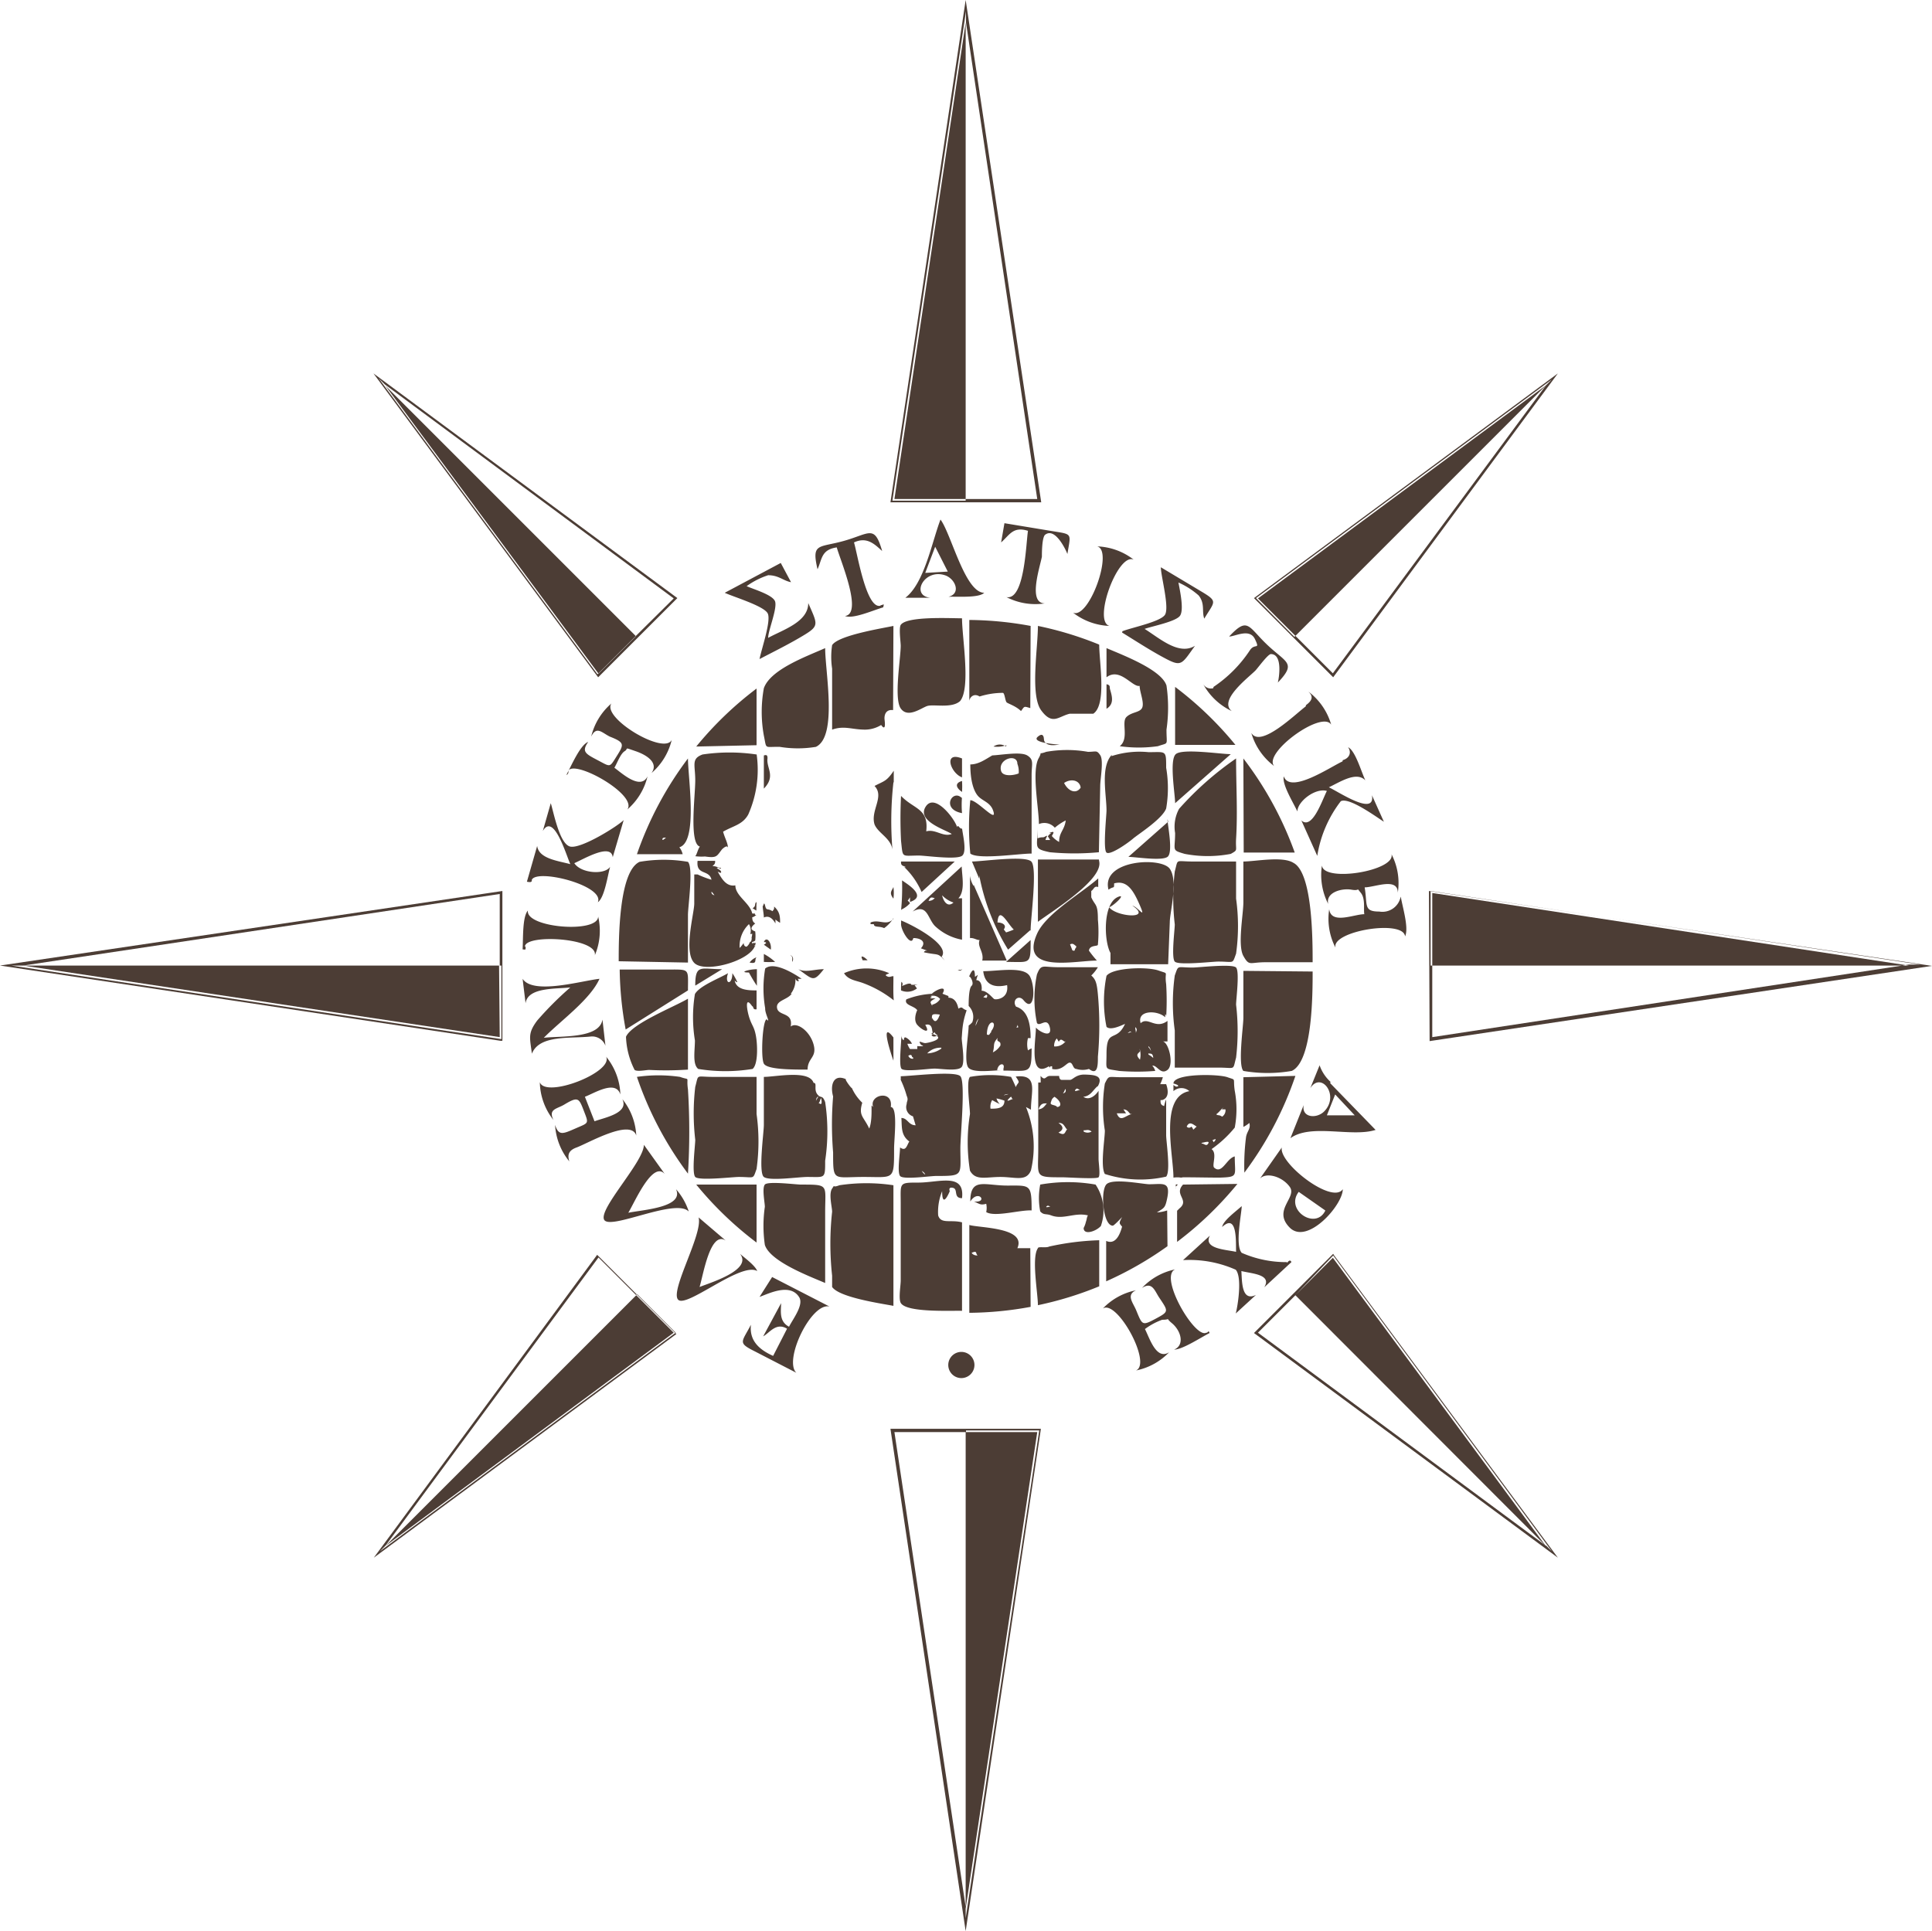 <?xml version="1.0" encoding="UTF-8" standalone="no"?>
<svg
   xmlns:dc="http://purl.org/dc/elements/1.1/"
   xmlns:cc="http://creativecommons.org/ns#"
   xmlns:rdf="http://www.w3.org/1999/02/22-rdf-syntax-ns#"
   xmlns:svg="http://www.w3.org/2000/svg"
   xmlns="http://www.w3.org/2000/svg"
   xmlns:sodipodi="http://sodipodi.sourceforge.net/DTD/sodipodi-0.dtd"
   xmlns:inkscape="http://www.inkscape.org/namespaces/inkscape"
   id="Icon"
   viewBox="0 0 58.3 58.28"
   version="1.1"
   sodipodi:docname="elstat_logo.svg"
   width="58.3"
   height="58.28"
   inkscape:version="0.92+devel unknown">
  <defs
     id="defs16" />
  <sodipodi:namedview
     pagecolor="#ffffff"
     bordercolor="#666666"
     inkscape:document-rotation="0"
     borderopacity="1"
     objecttolerance="10"
     gridtolerance="10"
     guidetolerance="10"
     inkscape:pageopacity="0"
     inkscape:pageshadow="2"
     inkscape:window-width="1770"
     inkscape:window-height="999"
     id="namedview14"
     showgrid="false"
     fit-margin-top="0"
     fit-margin-left="0"
     fit-margin-right="0"
     fit-margin-bottom="0"
     inkscape:zoom="5.83"
     inkscape:cx="4.1061274"
     inkscape:cy="16.676082"
     inkscape:window-x="0"
     inkscape:window-y="27"
     inkscape:window-maximized="0"
     inkscape:current-layer="Icon" />
  <title
     id="title2">ELSTAT</title>
  <g
     id="Logo"
     transform="translate(-13.3,-27.11)"
     style="fill:#4c3d35;fill-opacity:1">
    <path
       d="m 43.06,63.69 a 0.58,0.58 0 0 0 0,-0.25 c -0.18,0.05 -0.2,0 -0.37,-0.07 0.44,0.05 0.14,-0.39 -0.11,0 0,-0.74 0.43,-0.48 1.12,-0.48 0.69,0 0.73,-0.05 0.73,0.75 -0.35,-0.02 -1.11,0.21 -1.37,0.05 z m 0.84,-4.08 z m 0.36,0.91 a 3.15,3.15 0 0 1 0.15,1.91 c -0.14,0.35 -0.47,0.2 -0.92,0.2 -0.45,0 -0.75,0.12 -0.92,-0.19 a 5.35,5.35 0 0 1 0,-1.71 c 0,-0.2 -0.12,-1 0,-1.12 a 3.56,3.56 0 0 1 1.24,0 c 0,0 0.13,0.26 0.14,0.31 0.08,-0.18 0.15,-0.1 0,-0.32 0.69,-0.08 0.46,0.44 0.46,1 z m -0.64,-0.19 a 1.78,1.78 0 0 0 -0.25,-0.07 0.39,0.39 0 0 0 0.1,0.17 2.45,2.45 0 0 1 -0.23,-0.12 0.39,0.39 0 0 0 -0.05,0.26 c 0.21,0 0.42,-0.01 0.42,-0.24 z m 0.11,-0.2 c -0.08,-0.01 -0.26,0.08 0,0 z m 0.13,0.14 c -0.06,0 0,-0.13 -0.12,0 -0.12,0.13 0.1,0 0.12,0.01 z m 0.54,-4.79 -0.74,0.66 c 0.74,0 0.74,0.1 0.74,-0.66 z m -0.21,1.82 c -0.15,-0.19 -0.36,0 -0.23,0.19 0.35,0.11 0.44,0.5 0.44,0.95 h -0.08 a 0.73,0.73 0 0 0 0,0.37 c 0,0 0.07,-0.05 0.11,-0.06 0,0.8 -0.06,0.67 -0.85,0.67 0,0 0,0 0,-0.06 0.06,-0.19 -0.16,-0.17 -0.19,0.05 h 0.14 c -0.26,0 -0.84,0.09 -1,-0.07 -0.16,-0.16 0,-1 0,-1.28 a 0.56,0.56 0 0 0 0.11,-0.1 0.46,0.46 0 0 0 -0.11,-0.49 c 0,-0.11 0,-0.53 0.09,-0.61 0.09,-0.08 -0.06,-0.33 -0.08,-0.27 0.08,-0.2 0.18,-0.32 0.18,0 0,0 0,0 0.09,-0.06 a 1.14,1.14 0 0 0 -0.05,0.16 c 0.14,0 0.18,0.17 0.16,0.32 0.17,0 0.33,0.22 0.38,0.25 0.05,0.03 0.45,0 0.39,-0.42 -0.38,0.09 -0.67,0 -0.72,-0.42 0.45,0 1.24,-0.16 1.41,0.16 0.17,0.32 0.14,1.12 -0.19,0.72 z m -1.36,0.55 a 0.36,0.36 0 0 0 -0.09,0.22 z m 0.23,-0.62 c 0,0 0.07,-0.07 0,-0.1 -0.15,0.12 -0.06,0.06 0,0.1 z m 0.15,1 c 0.24,-0.31 -0.12,-0.42 -0.13,0.1 0.09,0.04 0.07,-0.02 0.13,-0.07 z m 0.28,0.39 c 0,-0.11 -0.14,-0.05 -0.08,-0.19 -0.17,0.19 -0.08,0.2 -0.15,0.44 a 0.56,0.56 0 0 0 0.23,-0.21 z m 0.39,-0.5 c -0.09,0 0.1,0 0.13,0 0.03,0 0,-0.05 0,-0.08 0,-0.03 -0.01,0.12 -0.13,0.12 z m -1.2,-4.31 1,2.29 h -0.74 c 0.06,-0.26 -0.16,-0.42 -0.08,-0.62 -0.1,0 -0.17,-0.07 -0.29,-0.06 v -1.88 a 0.8,0.8 0 0 0 0.11,0.31 z m 0.06,0.6 c 0,0.08 0,0 0,-0.08 0,-0.08 0.01,0.09 0.01,0.12 z m 2.06,-5 c 0,0 0,-0.23 -0.19,-0.06 -0.19,0.17 0.56,0.23 0.67,0.23 -0.16,0.02 -0.39,0.06 -0.47,-0.11 z m 1.66,3.64 h -1.84 c 0,0.62 0,1.25 0,1.88 0.38,-0.29 1.97,-1.26 1.85,-1.82 z m 0,-0.22 a 7.82,7.82 0 0 1 -1.48,0 c -0.51,-0.11 -0.37,-0.13 -0.37,-0.74 0,0.16 0,0.19 0,0.32 0.16,-0.06 0.14,0 0.24,-0.06 0.1,-0.06 0,0.06 0,0.11 h 0.14 l -0.07,-0.11 a 0.45,0.45 0 0 1 0.1,-0.1 c 0,0 -0.06,0 -0.06,0 0.19,-0.08 0.13,0 0.08,0.09 a 0.79,0.79 0 0 0 0.22,0.18 c 0,-0.3 0.16,-0.35 0.2,-0.65 a 1.67,1.67 0 0 0 -0.33,0.22 0.42,0.42 0 0 0 -0.48,-0.11 c 0,-0.48 -0.23,-1.62 0,-2 0.13,-0.24 -0.07,-0.07 0.22,-0.18 a 3.63,3.63 0 0 1 1.26,0 c 0.25,0 0.26,-0.06 0.37,0.1 0.11,0.16 0,0.72 0,0.93 z m -0.56,-2 c -0.07,-0.2 -0.32,-0.21 -0.49,-0.09 0.13,0.26 0.37,0.34 0.5,0.14 z m -1.29,8.73 z m 1.85,-13 A 10.42,10.42 0 0 0 44.62,46 c 0,0.67 -0.24,2.09 0.1,2.55 0.34,0.46 0.52,0.18 0.86,0.1 0.09,0 0.68,0 0.71,0 0.41,-0.27 0.18,-1.55 0.18,-2.08 z M 44.62,52.1 Z M 46,64.17 a 0.76,0.76 0 0 0 0.08,-0.25 c 0,0 0,0 0,0.06 0,0.06 0,-0.12 0.05,-0.19 -0.4,-0.1 -0.74,0.14 -1.11,0 -0.16,-0.06 -0.22,0 -0.33,-0.12 a 2.09,2.09 0 0 1 0,-0.81 4.79,4.79 0 0 1 1.67,0 1.41,1.41 0 0 1 0.16,1.25 C 46.38,64.27 46,64.4 46,64.17 Z m -1,-0.65 c -0.05,0 -0.07,-0.05 -0.12,0 -0.05,0.05 0.12,0 0.12,0 z m -0.62,-8.33 -0.66,0.58 a 6.58,6.58 0 0 1 -0.87,-2.24 v 0.1 l -0.22,-0.52 c 0.31,0 1.6,-0.19 1.79,0 0.19,0.19 -0.02,1.72 -0.02,2.08 z M 43.19,53.7 Z m 0.71,1.47 c -0.18,-0.15 -0.46,-0.76 -0.5,-0.22 0.15,0 0.29,0.08 0.19,0.21 l 0.07,0.09 A 2.22,2.22 0 0 0 43.9,55.16 Z M 40.49,55 c 0,0.2 0.31,0.7 0.37,0.42 0.22,0 0.41,0.11 0.23,0.31 l 0.19,0.07 c -0.05,0 -0.08,0 -0.1,0.05 0.46,0.1 0.4,0 0.63,0.25 0,0 -0.11,-0.14 -0.1,-0.11 0.3,-0.37 -0.95,-1 -1.22,-1.1 a 0.63,0.63 0 0 1 0,0.11 z m 1.83,3.42 c 0,0.17 0.11,0.75 0,0.89 -0.11,0.14 -0.63,0.05 -0.82,0.05 -0.19,0 -0.92,0.11 -1,0 -0.08,-0.11 0,-0.8 0,-1 0,0 0,0.08 0.05,0.13 0.05,0.05 0,-0.09 0.08,-0.07 a 0.41,0.41 0 0 1 0.19,0.19 h -0.14 a 0.69,0.69 0 0 0 0.08,0.16 c 0,0 0,0 0.1,0 0.1,0 0,0 0,0 h 0.12 c 0,0 0,-0.07 0,-0.09 a 0.71,0.71 0 0 0 0.18,0 c -0.06,-0.05 -0.05,0 -0.1,-0.09 -0.05,-0.09 0.08,0 0.16,0 0.08,0 0.72,-0.14 0.17,-0.29 0,0 0.07,0 0.05,-0.05 -0.02,-0.05 0,-0.27 -0.22,-0.21 0.18,0.3 -0.1,0.16 -0.24,0 -0.14,-0.16 0,-0.46 0,-0.44 -0.09,-0.14 -0.41,-0.15 -0.33,-0.33 a 2.46,2.46 0 0 1 0.84,-0.17 h -0.07 c 0.14,-0.13 0.48,-0.27 0.32,0 l 0.18,0.07 c 0,0 0,0 0,0.05 0.19,0 0.27,0.17 0.3,0.33 0.14,-0.08 0.09,0 0.25,0.05 -0.14,0.4 -0.13,0.64 -0.15,0.85 z m -1.47,0.6 c -0.06,0 0,-0.12 -0.14,-0.05 a 0.13,0.13 0 0 0 0.15,0.09 z m 0.58,-1.59 a 0.38,0.38 0 0 0 0.24,-0.17 0.28,0.28 0 0 0 -0.29,-0.09 c 0.1,0.06 0,0 0,0.07 h 0.15 c -0.21,0.11 -0.15,0.12 -0.1,0.23 z m 0,0.4 c 0.08,0.17 0.16,0.1 0.23,-0.1 -0.28,-0.04 -0.23,0.02 -0.24,0.14 z m 0.16,0.52 A 0.18,0.18 0 0 1 41.5,58.26 l -0.09,0.09 c 0.06,0.08 0.12,0.02 0.17,0.03 z m 0.12,0.38 a 0.54,0.54 0 0 0 -0.43,0.17 0.77,0.77 0 0 0 0.42,-0.14 z m 0.36,-1 z M 40.5,54.56 a 0.78,0.78 0 0 0 0.26,-0.19 c -0.07,-0.13 -0.11,0 0,-0.18 0,0 0,0.12 0,0.14 0.52,-0.17 -0.05,-0.52 -0.24,-0.65 a 7,7 0 0 1 -0.03,0.91 z m 0.24,7 c -0.26,-0.19 -0.22,-0.44 -0.24,-0.71 0.19,0 0.21,0.22 0.43,0.22 L 40.85,60.8 a 0.29,0.29 0 0 1 -0.19,-0.37 c 0,-0.09 0.06,-0.12 0,-0.25 a 2.88,2.88 0 0 0 -0.18,-0.48 0.73,0.73 0 0 0 0,-0.11 c 0.28,0 1.64,-0.17 1.8,0 0.16,0.17 0,1.8 0,2.17 0,0.83 0.11,0.84 -0.73,0.84 -0.19,0 -1,0.12 -1.09,0 -0.09,-0.12 0,-0.68 0,-0.86 0.16,0.11 0.19,-0.01 0.26,-0.15 z m 1.56,-1.51 z m -0.85,-0.21 z m -0.35,2.54 c 0,0.07 0.06,0.14 0.12,0.18 -0.03,-0.09 -0.1,-0.09 -0.15,-0.16 z m -0.36,-7.67 z m 3.69,-1.84 c -0.38,0 -1.61,0.19 -1.85,0 a 8.19,8.19 0 0 1 0,-1.61 c 0.22,0 0.86,0.76 0.68,0.29 -0.09,-0.23 -0.32,-0.27 -0.45,-0.42 -0.13,-0.15 -0.23,-0.46 -0.23,-0.95 0.25,0 0.45,-0.15 0.66,-0.27 0,0 -0.06,0 -0.06,0 0.27,0 0.91,-0.13 1.12,0 0.21,0.13 0.13,0.26 0.13,0.59 z M 44,50.16 c 0,-0.32 -0.6,-0.15 -0.49,0.22 0.06,0.19 0.43,0.12 0.53,0.07 A 0.65,0.65 0 0 0 44,50.16 Z m -3.41,3.12 a 2.35,2.35 0 0 1 0.52,0.75 l 1,-0.92 h -1.62 c -0.01,0.13 0.05,0.12 0.15,0.17 z M 40.49,57 a 0.47,0.47 0 0 0 0.48,-0.06 c 0,0 -0.06,-0.08 -0.08,-0.11 -0.02,-0.03 0.09,0 0.1,0 H 40.8 c 0,0 0,-0.08 -0.19,0 -0.19,0.08 0,0 -0.11,-0.09 A 1.91,1.91 0 0 0 40.49,57 Z m 3.91,-7.4 z m -2.18,4.62 c -0.05,0 0.05,0 0.11,0 v 1.25 a 1.6,1.6 0 0 1 -0.78,-0.38 c -0.26,-0.21 -0.24,-0.73 -0.71,-0.47 l 1.48,-1.36 c 0.01,0.3 0.11,0.74 -0.1,0.96 z m -0.67,0 c -0.11,0 -0.16,-0.09 -0.23,0.08 0.14,-0.01 0.15,-0.06 0.23,-0.12 z m 0.56,0.14 a 0.83,0.83 0 0 1 -0.38,-0.23 c 0.03,0.16 0.17,0.42 0.38,0.18 z m 1.55,-4.72 a 0.33,0.33 0 0 0 -0.38,0 0.86,0.86 0 0 0 0.39,-0.04 z m -1.33,2.48 c -0.09,0 -0.11,-0.14 -0.15,-0.05 -0.07,-0.25 -0.68,-1.05 -0.95,-0.61 -0.27,0.44 0.63,0.7 0.79,0.82 -0.27,0.1 -0.49,-0.16 -0.77,-0.08 0.08,-0.7 -0.37,-0.66 -0.76,-1.07 a 13.14,13.14 0 0 0 0,1.36 c 0.06,0.53 0,0.44 0.54,0.44 0.2,0 1.16,0.14 1.31,0 0.15,-0.14 -0.01,-0.71 -0.01,-0.85 z m 0,-0.92 c -0.28,-0.3 -0.65,0.33 0,0.45 a 2.85,2.85 0 0 1 0,-0.49 z M 44.4,46 a 10.55,10.55 0 0 0 -1.85,-0.18 v 2.45 c 0,-0.09 0.12,-0.26 0.31,-0.14 a 2.37,2.37 0 0 1 0.7,-0.11 c 0.06,0 0.07,0.25 0.12,0.29 0.05,0.04 0.28,0.11 0.43,0.26 0.11,-0.15 0.08,-0.15 0.28,-0.09 z M 32.52,59.61 a 10.48,10.48 0 0 0 1.54,2.92 20.56,20.56 0 0 0 0,-2.54 C 34,59.56 34.15,59.73 33.82,59.61 a 4.54,4.54 0 0 0 -1.3,0 z m 1.28,-6.93 a 0.53,0.53 0 0 1 0.1,0.21 H 32.52 A 10.48,10.48 0 0 1 34.06,50 c 0,0.57 0.31,2.52 -0.26,2.68 z m -0.41,-0.29 c -0.06,0 -0.1,0 -0.1,0.05 0,0.05 0.05,-0.01 0.1,-0.04 z m 0.21,0.28 z m 0.11,-0.34 z m 2.41,2 c -0.06,0.07 0,0.13 -0.11,0.19 l 0.11,0.07 c 0.01,-0.02 0,-0.12 0.01,-0.22 z M 34.06,57 c 0,-0.66 0.07,-0.63 -0.58,-0.63 H 32 a 10.56,10.56 0 0 0 0.18,1.81 z m 0,2.4 v -2.15 c -0.4,0.24 -1.7,0.75 -1.87,1.15 a 2.38,2.38 0 0 0 0.26,1 c 0.08,0.06 0.35,0 0.44,0 a 9.74,9.74 0 0 0 1.17,-0.01 z M 36.13,56 a 0.44,0.44 0 0 0 -0.21,0.16 c 0.25,0.05 0.13,-0.08 0.21,-0.16 z m -2.07,0.16 v -1.44 c 0,-0.25 0.17,-1.42 0,-1.6 a 4.29,4.29 0 0 0 -1.46,0 c -0.63,0.29 -0.63,2.33 -0.63,3 z m 2.07,-6.28 a 5.56,5.56 0 0 0 -1.63,0 c -0.35,0.13 -0.22,0.31 -0.22,0.78 0,0.47 -0.19,1.91 0.14,2 -0.06,0.07 -0.09,0.24 -0.14,0.29 a 1.47,1.47 0 0 0 0.38,0 h -0.14 c 0.43,0.07 0.4,0 0.57,-0.21 0,0 0.19,-0.19 0.18,0 0,-0.19 -0.09,-0.31 -0.15,-0.53 0.31,-0.18 0.59,-0.21 0.76,-0.52 a 3.33,3.33 0 0 0 0.25,-1.83 z M 36,54.79 c 0,0.05 0,0.14 0.09,0.19 -0.15,0.12 -0.15,0.19 0,0.24 a 1.16,1.16 0 0 1 0,0.27 c -0.06,0.08 -0.19,0 0,0.18 0,-0.06 -0.08,0 -0.07,-0.11 a 0.08,0.08 0 0 0 0.08,0 c 0,0.51 -1.52,0.95 -1.85,0.61 -0.33,-0.34 0,-1.5 0,-1.79 0,-0.29 0,-0.61 0,-0.88 h 0.1 c 0,0 0,0.05 0,0 a 2.9,2.9 0 0 0 0.42,0.16 C 34.7,53.34 34.3,53.54 34.35,53.09 h 0.53 c 0,0.07 0,0.09 -0.08,0.16 0.15,0 0.13,0.05 0.26,0.05 -0.05,0.07 0,0 -0.1,0 -0.1,0 0.09,0.05 0.1,0.12 0.01,0.07 -0.07,0 -0.1,0 0.11,0.19 0.25,0.46 0.53,0.41 0,0.32 0.44,0.53 0.51,0.85 0.18,0 0,0 0.13,0.06 -0.05,-0.01 -0.05,0.04 -0.13,0.05 z m -1.11,-0.61 c 0,0 -0.07,-0.12 -0.12,-0.16 -0.01,0.11 0.09,0.09 0.16,0.15 z M 35,54.3 Z m 0.94,1 A 0.37,0.37 0 0 0 35.9,55 a 0.91,0.91 0 0 0 -0.28,0.72 1.11,1.11 0 0 0 0.12,-0.15 c 0,0 0,0.11 0.09,0.11 a 0.3,0.3 0 0 0 0.1,-0.14 c 0,0 0.07,0 0.05,-0.18 0,0 0,0.08 0,0.06 A 1.62,1.62 0 0 0 36,55.29 Z m 13,7.35 a 0.8,0.8 0 0 0 -0.23,0 c 0,-0.7 -0.43,-2.44 0.48,-2.61 a 0.36,0.36 0 0 0 -0.48,0 v -0.19 c 0,0 0.06,0.07 0.12,0.05 0.06,-0.02 0,-0.06 -0.12,-0.09 0,-0.31 1.35,-0.29 1.63,-0.19 0.28,0.1 0.16,0 0.22,0.41 a 3,3 0 0 1 0,1.11 3.48,3.48 0 0 1 -0.7,0.65 c 0.18,0.13 0,0.49 0.08,0.56 0.24,0.21 0.37,-0.28 0.62,-0.34 0,0.59 0.12,0.62 -0.45,0.64 -0.34,0 -0.74,-0.01 -1.11,-0.01 z M 50,60.74 c 0.07,0.05 0.07,0 0.18,0.07 0.11,0.07 0,0 0,0 a 0.23,0.23 0 0 0 0.1,-0.22 v 0 h -0.11 a 0.32,0.32 0 0 1 0.09,-0.09 c -0.14,0.1 -0.13,0.14 -0.26,0.24 z m -1.11,0 z m 1,0.8 c 0.05,0 0,0.09 0.07,0 0.07,-0.09 -0.03,-0.03 -0.06,-0.03 z m -0.33,0.08 c 0.08,0 0.14,0.1 0.2,0 0.06,-0.1 -0.15,-0.02 -0.2,-0.02 z m -0.45,-0.51 a 0.09,0.09 0 0 0 0.14,0 c 0.1,0.1 0,0.14 0.16,0 -0.1,-0.06 -0.21,-0.17 -0.29,-0.02 z M 36,57.48 c 0.05,0 0,0.11 0.13,0.09 V 57 c -0.22,0 -0.61,0 -0.66,-0.3 0,0 0.05,0.06 0.08,0.05 A 1.9,1.9 0 0 0 35.4,56.48 c 0,0.38 -0.25,0.34 -0.13,0 -0.25,0.15 -0.86,0.38 -1,0.63 a 4.31,4.31 0 0 0 0,1.4 c 0,0.3 -0.08,0.72 0.1,0.86 a 5.08,5.08 0 0 0 1.64,0 c 0.17,-0.14 0.15,-0.73 0.1,-1 C 36.06,58.1 36,58.08 35.92,57.85 35.84,57.62 35.76,57.13 36,57.48 Z m -1.71,-0.63 0.8,-0.49 c -0.63,0 -0.81,-0.17 -0.81,0.49 z m 1.85,-0.49 c -0.23,0 -0.57,0.1 -0.24,0.1 a 4.16,4.16 0 0 0 0.24,0.4 z m -0.6,0 z m 12.92,1.36 c 0,0 0,0.06 0,0.09 -0.23,-0.22 -0.86,-0.22 -0.74,0.18 0.22,-0.21 0.45,0.2 0.81,-0.07 v 0.62 c -0.06,0 -0.09,0 -0.15,0 0.18,0 0.36,0.7 0.15,0.86 -0.21,0.16 -0.31,-0.15 -0.46,-0.13 a 0.38,0.38 0 0 1 0.09,0.16 6.78,6.78 0 0 1 -1.09,0 c -0.46,-0.08 -0.38,0 -0.38,-0.51 0,-0.8 0.29,-0.33 0.56,-0.91 -0.16,0.07 -0.44,0.2 -0.56,0.09 a 3.89,3.89 0 0 1 0,-1.54 c 0.19,-0.25 1.23,-0.28 1.57,-0.16 0.34,0.12 0.17,0 0.23,0.41 a 8.1,8.1 0 0 1 0,1 c 0,0 0.01,-0.09 -0.04,-0.09 z m -0.5,1 a 0.28,0.28 0 0 1 0.07,0.11 0.22,0.22 0 0 0 -0.08,-0.15 z m 0,0.22 a 0.54,0.54 0 0 1 0.14,0.1 C 48.09,58.87 48,58.92 47.95,58.9 Z m -0.51,-0.65 c 0,0 0,-0.11 -0.12,0 a 0.68,0.68 0 0 0 0.11,-0.04 z m 0.13,0 c 0,-0.07 0.05,-0.09 0,-0.16 -0.05,-0.07 0,0.1 0,0.17 0,0.07 0,-0.07 0,0 a 0.66,0.66 0 0 0 0.06,0.19 0.2,0.2 0 0 1 -0.07,-0.28 z m 0.12,0.55 c -0.05,0.07 -0.15,0.09 0,0.25 a 0.65,0.65 0 0 0 -0.01,-0.33 z m -1,-5.6 z m 1.85,-1.33 -1.2,1.06 c 0.21,0 1,0.13 1.18,0 0.18,-0.13 0,-0.97 0,-1.14 z m 0,4.3 h -1.74 c 0,-0.19 0,-0.26 0,-0.39 0,-0.13 0,0 0,0.05 -0.2,-0.35 -0.24,-1.53 0.25,-1.7 0.22,-0.08 -0.16,0.28 -0.29,0.32 0.21,0.29 1.33,0.38 0.7,-0.05 0.18,0.05 0.42,0.44 0.23,0 -0.19,-0.44 -0.38,-0.78 -0.78,-0.67 0,0.18 0,0.07 -0.17,0.19 -0.23,-0.9 1.59,-1 1.85,-0.63 0.26,0.37 0,1.31 0,1.61 z M 47.08,55.94 A 1.3,1.3 0 0 1 46.91,55.88 C 47,55.93 47,55.86 47.07,55.86 Z m 0,0 z m -0.85,0.61 c 0.14,0.12 0.17,0.25 0.2,0.57 a 10.36,10.36 0 0 1 0,1.88 c 0,0.25 0,0.58 -0.27,0.37 a 0.64,0.64 0 0 1 -0.38,0 c -0.11,0 -0.1,-0.19 -0.2,-0.19 -0.1,0 -0.23,0.26 -0.53,0.19 0,0 0,-0.05 0,-0.08 H 45 c -0.06,0.08 0,0.06 -0.05,0 -0.62,0.39 -0.39,-0.8 -0.39,-1.17 0.09,0.12 0.5,0.34 0.42,0 -0.08,-0.34 -0.31,0 -0.39,-0.14 a 3.59,3.59 0 0 1 0,-1.46 c 0.13,-0.33 0.17,-0.22 0.63,-0.22 h 1.21 a 1.19,1.19 0 0 1 -0.17,0.22 z m -0.8,2 c -0.08,-0.05 -0.12,-0.11 -0.18,0 l -0.06,-0.1 a 0.33,0.33 0 0 0 -0.08,0.24 0.39,0.39 0 0 0 0.35,-0.16 z M 46.23,54 c 0,0.09 0,0.11 0,0.19 0.12,0.27 0.2,0.18 0.2,0.67 a 4.11,4.11 0 0 1 0,0.76 c 0,0.06 -0.25,0 -0.27,0.18 a 3.33,3.33 0 0 0 0.24,0.3 c -0.66,0 -2.34,0.4 -1.81,-0.8 0.26,-0.61 1.34,-1.23 1.85,-1.68 v 0.26 C 46.31,53.84 46.32,53.94 46.23,54 Z m -0.65,1.79 z m 0.2,-0.12 c -0.08,-0.06 -0.1,-0.1 -0.19,-0.06 l 0.07,0.18 c 0.1,0.04 0.05,-0.02 0.11,-0.08 z m 2.76,3.9 z m -1.69,-9.68 c -0.35,0.37 -0.16,1.2 -0.16,1.68 0,0.14 -0.11,1.18 0,1.27 0.11,0.09 0.65,-0.29 0.8,-0.42 0.15,-0.13 0.88,-0.59 1,-0.91 a 3.63,3.63 0 0 0 0,-1.23 c 0,-0.54 0,-0.47 -0.53,-0.47 a 2.73,2.73 0 0 0 -1.12,0.12 z m -10.72,9.72 h -1.31 c -0.54,0 -0.43,-0.1 -0.54,0.3 a 6.87,6.87 0 0 0 0,1.6 c 0,0.16 -0.11,1 0,1.12 0.11,0.12 1.13,0 1.31,0 0.49,0 0.42,0.09 0.54,-0.24 a 6,6 0 0 0 0,-1.66 z M 46.79,47.89 c 0,-0.07 0,-0.11 -0.1,-0.13 v 0.74 c 0.25,-0.15 0.16,-0.4 0.1,-0.61 z M 47,49.64 Z m 1.32,10.67 c 0,0.09 0,0.15 0.11,0.18 a 0.92,0.92 0 0 1 0.06,-0.2 v 1.08 c 0,0.19 0.14,1.09 0,1.25 a 3.5,3.5 0 0 1 -1.85,-0.08 c -0.14,-0.23 0,-1.06 0,-1.31 a 4.54,4.54 0 0 1 0,-1.42 c 0.13,-0.26 0.09,-0.19 0.51,-0.19 h 1.24 a 1.22,1.22 0 0 1 -0.08,0.21 c 0.12,0 0.07,0 0.18,0 0.09,0.25 0.05,0.43 -0.12,0.48 z m -0.91,0.42 C 47.34,60.66 47.32,60.6 47.2,60.59 l 0.08,0.12 c -0.12,0 -0.15,0 -0.28,0 0.11,0.29 0.26,0.06 0.46,0.02 z m -1,-0.83 c -0.13,0.11 -0.2,0.29 -0.42,0.31 0.16,0.11 0.34,0 0.46,-0.18 v 2.05 c 0,0.12 0.06,0.5 0,0.56 -0.06,0.06 -0.93,0 -1.09,0 -0.86,0 -0.73,0 -0.73,-0.86 v -2 c 0,0 0.06,0 0.07,0 0.01,0 0,-0.11 0,-0.2 0.15,0.17 0.14,0 0.29,0 h 0.27 c 0,0 0,0.12 0.08,0.12 h 0.25 c 0.08,0 0.18,-0.17 0.45,-0.16 0.27,0.01 0.57,0.02 0.39,0.35 z m -1.54,0.51 c -0.09,0 -0.17,0 -0.23,0.18 0.14,-0.02 0.18,-0.1 0.25,-0.18 z m 0.48,-0.3 c 0,0 0.12,0 0.11,-0.1 -0.01,-0.1 -0.04,0.07 -0.09,0.1 z m -0.17,0.41 c 0.19,0 0.13,-0.19 -0.06,-0.31 -0.08,0.06 -0.08,0.08 -0.11,0.17 -0.03,0.09 0.1,0.06 0.19,0.13 z m 0.31,0.67 c -0.08,-0.1 -0.1,-0.2 -0.25,-0.19 0.15,0.1 0.17,0.2 0,0.29 0.21,0.11 0.18,-0.01 0.27,-0.11 z M 45.9,60 c -0.07,0 -0.09,-0.08 -0.15,0 -0.06,0.08 0.12,0 0.15,0 z m 0.1,1.26 a 0.24,0.24 0 0 0 0.24,0 C 46.14,61.18 46.08,61.23 46,61.22 Z m 2.21,-1.84 z m -7.95,-1 c -0.42,-0.55 -0.07,0.51 0,0.7 z m 8.49,4.89 z m 0,0.14 z M 36.69,55.83 Z m -0.34,-0.29 c 0,0 0.15,0 0,0.08 l 0.21,0.15 c 0.03,-0.22 -0.13,-0.42 -0.21,-0.23 z m 0.86,0.6 c 0,0 0.08,-0.15 -0.07,-0.21 0.11,0.07 0.05,0.12 0.07,0.21 z m -0.86,0 a 2.81,2.81 0 0 0 0.34,0 1.6,1.6 0 0 0 -0.34,-0.24 z m 12.43,6.78 c 0,0 0.12,-0.09 0,-0.06 V 63 a 0.3,0.3 0 0 0 0,-0.08 z M 37.39,56.36 c 0.45,0.32 0.45,0.4 0.77,0 -0.29,0 -0.54,0.11 -0.77,0 z M 40.26,46 c -0.32,0.07 -1.66,0.28 -1.85,0.58 a 2.38,2.38 0 0 0 0,0.71 v 1.84 c 0.37,-0.13 0.59,0 1,0 a 0.94,0.94 0 0 0 0.48,-0.14 c 0,0 0.07,0.11 0.1,0.06 0.03,-0.05 0,-0.22 0,-0.26 0,-0.04 0,-0.28 0.26,-0.25 z m 10.56,7.12 v 1.22 c 0,0.36 -0.18,1.3 0,1.62 0.18,0.32 0.19,0.19 0.66,0.19 h 1.43 c 0,-0.66 0,-2.7 -0.58,-3 C 52,52.94 51.18,53.11 50.82,53.11 Z m 0,6.5 v 1.5 A 0.89,0.89 0 0 0 51,61 c 0.05,0.18 -0.07,0.24 -0.1,0.43 a 6.74,6.74 0 0 0 -0.05,1.07 10.48,10.48 0 0 0 1.54,-2.92 z M 36.46,50 c 0,-0.06 0,-0.13 -0.11,-0.09 v 1 c 0.37,-0.38 0.07,-0.62 0.11,-0.91 z m 14.36,6.41 v 1.42 c 0,0.25 -0.17,1.42 0,1.6 a 4.29,4.29 0 0 0 1.46,0 c 0.63,-0.29 0.63,-2.33 0.63,-3 z M 36.35,54.8 c 0.13,-0.06 0.25,0 0.35,0.18 0,0 0,-0.12 0,-0.12 a 0.83,0.83 0 0 0 0.14,0.1 c 0,-0.17 0,-0.33 -0.18,-0.49 0,0.09 0,0.07 -0.05,0.14 -0.15,-0.1 -0.18,0 -0.22,-0.16 -0.04,-0.16 -0.05,0 -0.07,0 -0.02,0 0.03,0.24 0.03,0.35 z m 0.09,3.07 c -0.13,0 -0.19,1.16 -0.09,1.34 0.1,0.18 0.85,0.18 1.32,0.18 0,-0.36 0.29,-0.36 0.18,-0.76 -0.11,-0.4 -0.5,-0.69 -0.69,-0.54 0.08,-0.44 -0.36,-0.31 -0.41,-0.55 -0.05,-0.24 0.31,-0.25 0.44,-0.44 v 0 c 0,0 -0.07,0 -0.07,0.05 a 0.66,0.66 0 0 0 0.18,-0.52 c 0,0 0,0.06 0.07,0.09 0.07,0.03 0,-0.08 0,-0.07 h 0.12 c -0.2,-0.14 -0.83,-0.54 -1.1,-0.31 a 3.54,3.54 0 0 0 0,1.2 c -0.01,0.16 0.17,0.46 0.05,0.34 z m 1.76,-11.2 c -0.56,0.25 -1.65,0.64 -1.85,1.21 a 4,4 0 0 0 0,1.43 c 0.09,0.43 0,0.33 0.48,0.34 a 3.35,3.35 0 0 0 1.09,0 c 0.66,-0.31 0.28,-2.27 0.28,-2.98 z m 10.56,4.68 1.68,-1.48 c -0.3,0 -1.46,-0.18 -1.66,0 -0.2,0.18 -0.02,1.21 -0.02,1.47 z M 38.2,65.83 v -2.14 c 0,-0.83 0.13,-0.83 -0.73,-0.83 -0.15,0 -1,-0.11 -1.09,0 -0.09,0.11 0,0.55 0,0.67 a 4,4 0 0 0 0,1.15 c 0.16,0.5 1.33,0.94 1.82,1.15 z m 8.27,0.1 a 10.42,10.42 0 0 1 -1.85,0.57 c 0,-0.36 -0.2,-1.44 0,-1.72 0,-0.06 0.25,0 0.34,-0.05 a 8,8 0 0 1 1.51,-0.19 z m -0.48,-1 z m 2.54,-1.31 z m -8.27,-0.74 a 5.47,5.47 0 0 0 -1.63,0 c -0.25,0.1 -0.11,-0.06 -0.22,0.1 -0.11,0.16 0,0.56 0,0.7 a 8.86,8.86 0 0 0 0,1.93 c 0,0.08 0,0.27 0,0.34 0.22,0.32 1.49,0.5 1.85,0.57 z M 42.33,64 c -0.34,-0.09 -0.64,0.06 -0.72,-0.21 a 1.64,1.64 0 0 1 0.12,-0.73 c 0,0.57 0.23,0 0.23,0 0,0 -0.06,-0.14 0.1,-0.1 0.16,0.04 0,0.31 0.27,0.31 0.09,-0.78 -0.7,-0.47 -1.31,-0.47 -0.61,0 -0.54,0 -0.54,0.65 v 2.3 c 0,0.16 -0.07,0.55 0,0.68 0.17,0.3 1.5,0.23 1.85,0.24 z m 6.2,0.72 a 10.48,10.48 0 0 1 -1.85,1.06 v -1.22 c 0.29,0.13 0.42,-0.21 0.48,-0.43 -0.09,-0.11 -0.1,-0.1 0,-0.29 0,0 -0.24,0.26 -0.28,0.26 -0.3,0 -0.38,-1.06 -0.19,-1.25 0.19,-0.19 1.11,0 1.29,0 0.41,0 0.65,-0.1 0.54,0.43 -0.06,0.28 -0.08,0.28 -0.31,0.42 a 1.14,1.14 0 0 0 0.31,-0.06 z m -1.71,0 z m 1.93,-5.39 h 1.31 c 0.54,0 0.43,0.1 0.54,-0.3 a 6.87,6.87 0 0 0 0,-1.6 c 0,-0.16 0.11,-1 0,-1.12 -0.11,-0.12 -1.13,0 -1.31,0 -0.49,0 -0.42,-0.09 -0.54,0.24 a 6,6 0 0 0 0,1.66 z M 50.6,50 a 9.51,9.51 0 0 0 -1.72,1.52 1.13,1.13 0 0 0 -0.12,0.73 c 0,0.54 -0.12,0.51 0.29,0.63 a 3.69,3.69 0 0 0 1.39,0 c 0.23,-0.13 0.14,-0.08 0.16,-0.45 0.05,-0.79 0,-1.62 0,-2.43 z m -13.09,6.4 z m -1.16,3.21 c 0.36,0 1.37,-0.22 1.5,0.18 0.12,0 0,0.19 0.11,0.34 0.11,0.15 0.15,0 0.24,0.24 a 5.91,5.91 0 0 1 0,1.77 c 0,0.56 0,0.49 -0.54,0.49 -0.27,0 -1.14,0.13 -1.31,0 -0.17,-0.13 0,-1.34 0,-1.57 z m 1.68,0.8 c 0,0 0.08,0.08 0.06,-0.09 -0.02,-0.17 -0.03,0.04 -0.09,0.09 z M 37.92,60.34 A 1,1 0 0 1 38,60.2 v 0 c -0.08,0.04 -0.06,0.08 -0.08,0.14 z M 50.6,53.11 h -1.31 c -0.54,0 -0.43,-0.1 -0.54,0.3 a 6.87,6.87 0 0 0 0,1.6 c 0,0.16 -0.11,1 0,1.12 0.11,0.12 1.13,0 1.31,0 0.49,0 0.42,0.09 0.54,-0.24 a 6,6 0 0 0 0,-1.66 z m -3.91,-6.44 v 0.88 c 0.41,-0.31 0.78,0.31 1,0.26 0,0.18 0.14,0.49 0.08,0.65 -0.06,0.16 -0.32,0.13 -0.48,0.29 -0.16,0.16 0.09,0.65 -0.2,0.88 v 0 a 4.12,4.12 0 0 0 1.15,0 c 0.34,-0.12 0.26,0 0.26,-0.5 a 4.63,4.63 0 0 0 0,-1.33 c -0.15,-0.48 -1.32,-0.92 -1.81,-1.13 z m -6.42,4.05 c 0,-0.12 0,-0.23 0,-0.35 -0.22,0.33 -0.3,0.31 -0.58,0.46 0.31,0.32 -0.13,0.74 0,1.16 0.11,0.27 0.49,0.41 0.54,0.76 a 10.62,10.62 0 0 1 0.03,-2.03 z m 4.13,15.83 a 10.55,10.55 0 0 1 -1.85,0.18 v -2.65 c 0.31,0.09 1.73,0.07 1.45,0.7 0.12,0 0.27,0 0.39,0 z M 42.8,65 c -0.07,-0.06 0,-0.16 -0.18,-0.08 C 42.67,65 42.77,65 42.8,65 Z M 40.49,50.62 Z m -0.22,5.95 c -0.1,0 -0.12,0.05 -0.21,0 -0.09,-0.05 0.05,-0.06 0.07,-0.09 a 1.69,1.69 0 0 0 -1.36,0 c 0.12,0.2 0.35,0.22 0.55,0.29 a 3.36,3.36 0 0 1 0.95,0.53 c -0.02,-0.22 -0.01,-0.43 -0.01,-0.73 z m -4.14,6.29 h -1.82 a 10.55,10.55 0 0 0 1.82,1.75 z m 6.2,-12.18 c -0.22,0.06 -0.19,0.2 0,0.33 a 2.55,2.55 0 0 0 0,-0.33 z m -3.89,9.52 a 10.19,10.19 0 0 0 0,1.69 c 0,0.9 0,0.74 0.92,0.74 0.92,0 0.92,0.12 0.92,-0.86 0,-0.29 0.12,-1.25 -0.1,-1.25 0.08,-0.54 -0.67,-0.37 -0.53,0 L 39.6,60.47 c 0,0.08 0,0.05 0,0.15 0,0.1 0,0.38 -0.07,0.55 -0.17,-0.37 -0.33,-0.38 -0.21,-0.78 a 1.43,1.43 0 0 1 -0.33,-0.48 c 0.09,0.17 -0.27,-0.3 -0.14,-0.22 -0.39,-0.19 -0.51,0.15 -0.41,0.51 z m 1.82,-6.32 c -0.05,0.12 -0.14,0.17 0,0.35 a 1.39,1.39 0 0 0 0,-0.35 z m 2.07,-8.11 c -0.35,0 -1.67,-0.07 -1.85,0.2 -0.06,0.1 0,0.52 0,0.63 0,0.37 -0.21,1.59 0,1.89 0.21,0.3 0.6,0 0.79,-0.07 0.19,-0.07 0.74,0.08 1,-0.15 0.33,-0.39 0.06,-1.92 0.06,-2.5 z M 49,62.86 c -0.29,0.31 0.21,0.46 -0.11,0.72 0,0 0,0 0,0 0,0 -0.07,0.07 -0.07,0.07 0,0 0,0 0,-0.06 v 1 a 10.55,10.55 0 0 0 1.82,-1.75 z M 42.33,50 c -0.58,-0.23 -0.34,0.45 0,0.57 z m -0.38,6.09 z M 36.13,49.6 v -1.71 a 10.55,10.55 0 0 0 -1.82,1.75 z m 2.32,6.49 z m 1.82,-1 z m -0.79,1 c 0,0 -0.08,-0.09 -0.15,-0.11 -0.07,-0.02 0,0.09 0,0.11 z m 9.28,-6.5 h 1.82 a 10.55,10.55 0 0 0 -1.82,-1.75 z m 2.07,3.25 h 1.54 A 10.48,10.48 0 0 0 50.82,50 Z m -12.29,3.54 z m 3.79,0 H 42.2 c 0.12,0.06 0.1,-0.01 0.13,-0.02 z m -2.07,-1.54 c -0.21,0.23 -0.43,0 -0.69,0.11 V 55 h 0.1 c 0,0.11 0.16,0.05 0.31,0.12 a 1,1 0 0 0 0.28,-0.3 z"
       id="path4"
       inkscape:connector-curvature="0"
       style="fill:#4c3d35;fill-opacity:1" />
    <path
       d="m 36.6,65.65 1.73,0.89 c -0.55,-0.13 -1.39,1.62 -1,2 L 36.09,67.9 c -0.54,-0.27 -0.41,-0.27 -0.13,-0.81 -0.05,0.46 0.22,0.74 0.67,0.94 l 0.42,-0.82 c -0.33,-0.2 -0.52,0.12 -0.72,0.23 l 0.54,-1 c 0,0.23 -0.07,0.55 0.24,0.71 0.12,-0.24 0.46,-0.67 0.3,-0.9 -0.28,-0.43 -0.93,-0.09 -1.19,0 z m -0.45,-0.18 c -0.06,-0.16 -0.33,-0.36 -0.52,-0.52 0.38,0.48 -0.86,0.86 -1.22,1 0.11,-0.35 0.32,-1.71 0.79,-1.4 l -0.82,-0.7 c 0.14,0.49 -0.86,2.2 -0.62,2.48 0.24,0.28 1.9,-1.15 2.39,-0.86 z M 34.08,63.66 A 1.91,1.91 0 0 0 33.7,63 c 0.25,0.55 -1,0.62 -1.44,0.71 0.19,-0.31 0.73,-1.58 1.1,-1.17 l -0.63,-0.88 c 0,0.51 -1.37,1.93 -1.2,2.26 0.17,0.33 2.15,-0.66 2.55,-0.25 z M 30.7,61.74 c 0.35,-0.13 1.64,-0.88 1.8,-0.36 a 1.9,1.9 0 0 0 -0.42,-1.1 c 0.21,0.43 -0.55,0.56 -0.84,0.67 l -0.29,-0.74 c 0.29,-0.11 0.93,-0.52 1.07,-0.07 A 1.89,1.89 0 0 0 31.59,59 c 0.23,0.47 -1.83,1.27 -2,0.77 A 1.89,1.89 0 0 0 30,60.91 c -0.16,-0.33 0.1,-0.33 0.32,-0.46 0.43,-0.26 0.45,-0.2 0.6,0.19 0.15,0.39 0.15,0.35 -0.24,0.52 -0.39,0.17 -0.52,0.24 -0.63,-0.1 a 1.9,1.9 0 0 0 0.43,1.1 c -0.07,-0.22 0,-0.34 0.22,-0.42 z m 0.44,-3.35 a 0.43,0.43 0 0 1 0.43,0.28 l -0.09,-0.79 c -0.09,0.58 -1.25,0.49 -1.77,0.55 0.5,-0.51 1.4,-1.15 1.68,-1.78 -0.55,0.06 -2,0.49 -2.32,0 l 0.09,0.74 c 0.06,-0.49 0.92,-0.43 1.35,-0.48 a 10.05,10.05 0 0 0 -1,1 c -0.29,0.39 -0.22,0.51 -0.16,1 0.23,-0.58 1.16,-0.45 1.79,-0.52 z m -2,-2.71 c 0,-0.39 2.21,-0.27 2.11,0.26 a 1.89,1.89 0 0 0 0.1,-1.17 c 0,0.52 -2.2,0.34 -2.12,-0.18 -0.17,0.19 -0.14,0.84 -0.16,1.17 0.15,0.03 0.06,-0.04 0.1,-0.08 z m 0.2,-2 c 0.1,-0.38 2.22,0.15 2,0.66 0.2,-0.14 0.29,-0.77 0.37,-1.07 -0.16,0.25 -0.88,0.2 -1.08,-0.11 0.28,-0.12 1.11,-0.62 1.16,-0.18 l 0.33,-1.12 c -0.19,0.19 -1.28,0.87 -1.61,0.8 C 30.18,52.59 30,51.59 29.92,51.35 l -0.24,0.84 c 0.33,-0.57 0.71,0.74 0.83,1 -0.36,-0.1 -0.95,-0.16 -1,-0.55 l -0.31,1.08 c 0.2,0.04 0.12,-0.04 0.17,-0.08 z m 1.11,-3.31 c 0.2,-0.34 2.1,0.73 1.78,1.17 a 1.91,1.91 0 0 0 0.61,-1 c -0.21,0.43 -0.78,-0.1 -1,-0.26 0.08,-0.13 0.18,-0.42 0.31,-0.5 0.13,-0.08 -0.05,-0.13 0.33,0 0.38,0.13 0.69,0.37 0.48,0.66 a 1.9,1.9 0 0 0 0.61,-1 c -0.23,0.47 -2.12,-0.67 -1.82,-1.1 a 1.9,1.9 0 0 0 -0.61,1 c 0.16,-0.33 0.32,-0.12 0.56,0 0.46,0.18 0.43,0.24 0.21,0.59 -0.22,0.35 -0.18,0.33 -0.56,0.13 -0.38,-0.2 -0.51,-0.26 -0.3,-0.56 -0.24,0.09 -0.5,0.7 -0.66,1 0.1,-0.05 0.04,-0.14 0.09,-0.17 z M 36.22,47 c 0.46,-0.24 0.93,-0.47 1.37,-0.74 0.44,-0.27 0.37,-0.33 0.1,-0.95 0,0.57 -0.75,0.8 -1.21,1.05 0,-0.23 0.3,-0.93 0.2,-1.12 -0.1,-0.19 -0.65,-0.35 -0.85,-0.44 a 2.34,2.34 0 0 1 0.65,-0.33 c 0.32,0 0.46,0.17 0.69,0.21 L 36.86,44.1 35.17,45 c 0.25,0.12 1.2,0.4 1.3,0.63 0.1,0.23 -0.19,1.06 -0.25,1.37 z m 3.65,-1.61 c -0.43,0.12 -0.7,-1.59 -0.8,-1.91 0.39,-0.18 0.62,0.05 0.85,0.26 -0.23,-0.8 -0.37,-0.53 -1.14,-0.31 -0.77,0.22 -1,0.05 -0.81,0.86 0.14,-0.31 0.11,-0.59 0.58,-0.66 0.1,0.37 0.8,2 0.25,2.07 0.24,0.1 0.84,-0.17 1.15,-0.26 C 40,45.28 39.93,45.39 39.88,45.37 Z M 43,45 c -0.16,0.16 -0.79,0.11 -1.08,0.12 0.38,-0.09 0.22,-0.52 -0.08,-0.64 -0.64,-0.24 -1.08,0.6 -0.47,0.67 h -0.75 c 0.57,-0.43 0.8,-1.68 1.06,-2.36 C 42,43.21 42.42,45 43,45 Z m -1.1,-0.64 -0.38,-0.75 -0.3,0.79 z m 1.61,-0.88 c 0.26,-0.23 0.36,-0.49 0.81,-0.35 -0.06,0.38 -0.1,2.11 -0.65,2 a 1.9,1.9 0 0 0 1.16,0.19 c -0.52,0 -0.15,-1.09 -0.09,-1.41 0,-0.1 0,-0.62 0.11,-0.67 0.3,-0.21 0.62,0.48 0.66,0.59 0.1,-0.63 0.17,-0.59 -0.45,-0.69 L 43.61,42.9 Z M 46.78,46 c -0.51,-0.13 0.25,-2.22 0.73,-2 a 1.9,1.9 0 0 0 -1.1,-0.4 c 0.5,0.13 -0.25,2.21 -0.73,2 a 1.9,1.9 0 0 0 1.1,0.4 z m 0.38,0.2 c 0.44,0.27 0.88,0.56 1.34,0.8 0.46,0.24 0.47,0.14 0.86,-0.4 -0.49,0.3 -1.07,-0.23 -1.52,-0.51 0.22,-0.08 0.95,-0.22 1.07,-0.4 0.12,-0.18 0,-0.74 -0.05,-1 a 2.35,2.35 0 0 1 0.61,0.39 c 0.2,0.25 0.09,0.48 0.17,0.7 0.31,-0.52 0.43,-0.51 -0.09,-0.82 l -1.22,-0.73 c 0,0.27 0.27,1.23 0.12,1.44 -0.15,0.21 -1,0.38 -1.28,0.49 z m 2.75,1.68 a 0.27,0.27 0 0 1 -0.3,-0.12 1.91,1.91 0 0 0 0.86,0.81 c -0.41,-0.32 0.49,-1 0.71,-1.22 0.07,-0.07 0.38,-0.5 0.47,-0.5 0.37,0 0.24,0.75 0.21,0.86 0.57,-0.6 0.26,-0.59 -0.32,-1.14 -0.58,-0.55 -0.58,-0.86 -1.15,-0.25 0.18,0 0.62,-0.26 0.78,0.08 0.16,0.34 0,0.11 -0.15,0.33 a 3.93,3.93 0 0 1 -1.1,1.11 z m 2.79,0.55 c -0.3,0.22 -1.36,1.27 -1.64,0.8 a 1.91,1.91 0 0 0 0.69,1 c -0.35,-0.39 1.44,-1.7 1.72,-1.25 a 1.91,1.91 0 0 0 -0.69,-1 c 0.16,0.15 0.12,0.27 -0.07,0.41 z m 1.11,1.66 c -0.34,0.15 -1.58,1 -1.77,0.45 -0.06,0.24 0.28,0.78 0.41,1.06 0,-0.3 0.54,-0.72 0.89,-0.62 -0.14,0.27 -0.44,1.19 -0.77,0.89 l 0.48,1.07 a 3.62,3.62 0 0 1 0.71,-1.65 c 0.25,-0.13 1.08,0.48 1.3,0.62 l -0.36,-0.8 c 0.11,0.65 -1,-0.1 -1.3,-0.24 0.34,-0.16 0.83,-0.49 1.1,-0.21 -0.13,-0.28 -0.3,-0.89 -0.52,-1 0.12,0.18 0.02,0.34 -0.16,0.39 z m 1.75,4.11 a 0.56,0.56 0 0 1 -0.64,0.42 c -0.48,0 -0.35,-0.19 -0.44,-0.73 0.3,0 1,-0.31 1,0.16 a 1.89,1.89 0 0 0 -0.19,-1.16 c 0.13,0.5 -2.05,0.86 -2.1,0.34 a 1.91,1.91 0 0 0 0.19,1.16 c -0.08,-0.35 0.41,-0.48 0.7,-0.43 0.29,0.05 0.13,-0.09 0.28,0.09 0.15,0.18 0.08,0.5 0.11,0.65 -0.31,0 -1,0.32 -1.06,-0.15 a 1.89,1.89 0 0 0 0.19,1.16 c -0.13,-0.5 2.05,-0.86 2.1,-0.34 0.12,-0.26 -0.08,-0.89 -0.13,-1.2 z m -2.12,5.6 1.37,1.41 c -0.72,0.23 -1.95,-0.2 -2.57,0.25 l 0.4,-1 c -0.07,0.38 0.38,0.42 0.61,0.2 0.49,-0.48 -0.08,-1.23 -0.41,-0.71 l 0.28,-0.69 a 1.22,1.22 0 0 0 0.33,0.5 z m 0.15,0.34 -0.25,0.63 h 0.84 z M 53.82,63 c 0,0.48 -1.07,1.69 -1.6,1.16 -0.53,-0.53 0.23,-0.91 0,-1.23 -0.23,-0.32 -0.71,-0.45 -0.9,-0.25 l 0.66,-0.94 c -0.1,0.47 1.52,1.73 1.84,1.26 z m -0.53,0.64 -0.8,-0.56 c -0.42,0.55 0.51,1.16 0.8,0.57 z m -1.16,1.56 a 3.33,3.33 0 0 1 -1.36,-0.28 c -0.21,-0.23 0,-1.2 0,-1.41 -0.2,0.18 -0.56,0.44 -0.59,0.63 0.47,-0.44 0.41,0.49 0.42,0.75 -0.31,-0.07 -1,-0.09 -0.79,-0.49 L 49,65.14 a 3.43,3.43 0 0 1 1.59,0.29 c 0.2,0.23 0.06,1.1 0,1.32 l 0.61,-0.56 c -0.43,0.21 -0.42,-0.38 -0.44,-0.72 0.32,0.08 0.93,0.1 0.69,0.49 l 0.82,-0.76 q -0.04,-0.1 -0.13,0.02 z m -2.43,2.13 c -0.34,0.19 -1.44,-1.69 -0.94,-1.91 a 1.9,1.9 0 0 0 -1,0.56 c 0.31,-0.2 0.38,0.08 0.52,0.29 0.28,0.42 0.3,0.42 -0.11,0.64 -0.41,0.22 -0.4,0.19 -0.59,-0.27 -0.1,-0.23 -0.3,-0.45 0,-0.59 a 1.9,1.9 0 0 0 -1,0.55 c 0.43,-0.28 1.49,1.66 1,1.87 a 1.9,1.9 0 0 0 1,-0.55 c -0.39,0.25 -0.59,-0.43 -0.73,-0.7 a 2,2 0 0 1 0.52,-0.28 c 0.38,0 0,-0.14 0.29,0.1 0.29,0.24 0.39,0.67 0.07,0.8 0.25,0 0.78,-0.35 1.07,-0.5 -0.04,-0.11 -0.04,0 -0.1,-0.01 z m -7.39,0.58 a 0.395,0.395 0 0 0 0,0.79 0.395,0.395 0 0 0 0,-0.79 z"
       id="path6"
       inkscape:connector-curvature="0"
       style="fill:#4c3d35;fill-opacity:1" />
    <path
       d="m 40.17,42.27 h 4.55 L 42.44,27.11 Z m 2.27,-0.05 h -2.21 l 2.22,-14.77 v 0.34 l 2.15,14.38 h -2.16 z m 0,-14.43 v 14.38 h -2.15 z m 0,57.6 2.27,-15.16 H 40.17 Z M 44.66,70.28 42.44,85 V 84.66 L 40.29,70.33 h 2.16 V 70.28 Z M 44.6,70.33 42.44,84.71 V 70.33 Z M 28.46,58.52 V 54 L 13.3,56.25 28.4,58.52 Z M 14,56.25 28.38,54.09 v 2.16 h 0.05 v 2.22 L 13.64,56.25 Z M 28.38,58.41 14,56.25 H 28.36 Z M 56.44,58.53 71.6,56.26 56.42,54 Z M 56.47,54 71.24,56.22 H 70.9 l -14.38,2.19 v -2.16 h -0.05 z m 0.05,0.06 14.38,2.19 H 56.52 Z m -25.17,-6.51 2.39,-2.39 -9.17,-6.78 z m 2.28,-2.38 -1.14,1.13 v 0 l -1.16,1.16 -6.6,-8.93 0.18,0.18 z m -2.27,2.27 -6.43,-8.69 7.56,7.56 z m 22.17,17.51 -2.39,2.39 9.17,6.78 L 53.56,65 Z m 6.42,8.81 -8.69,-6.43 1.13,-1.13 v 0 l 1.14,-1.2 6.6,8.93 -0.18,-0.18 z m -6.43,-8.69 6.42,8.69 -7.55,-7.56 z m -28.94,9.05 9.13,-6.75 v 0 l -2.39,-2.39 z m 7.95,-7.95 1.16,1.16 -8.93,6.6 0.18,-0.18 6.42,-8.69 1.13,1.13 z m -7.59,7.59 7.56,-7.56 1.13,1.13 z m 35.37,-35.38 -9.17,6.78 2.39,2.39 z m -7.95,7.95 -1.16,-1.17 8.93,-6.6 -0.18,0.18 -6.43,8.69 -1.13,-1.13 z m 7.59,-7.59 -7.56,7.56 -1.13,-1.13 z"
       id="path8"
       inkscape:connector-curvature="0"
       style="fill:#4c3d35;fill-opacity:1" />
  </g>
</svg>
